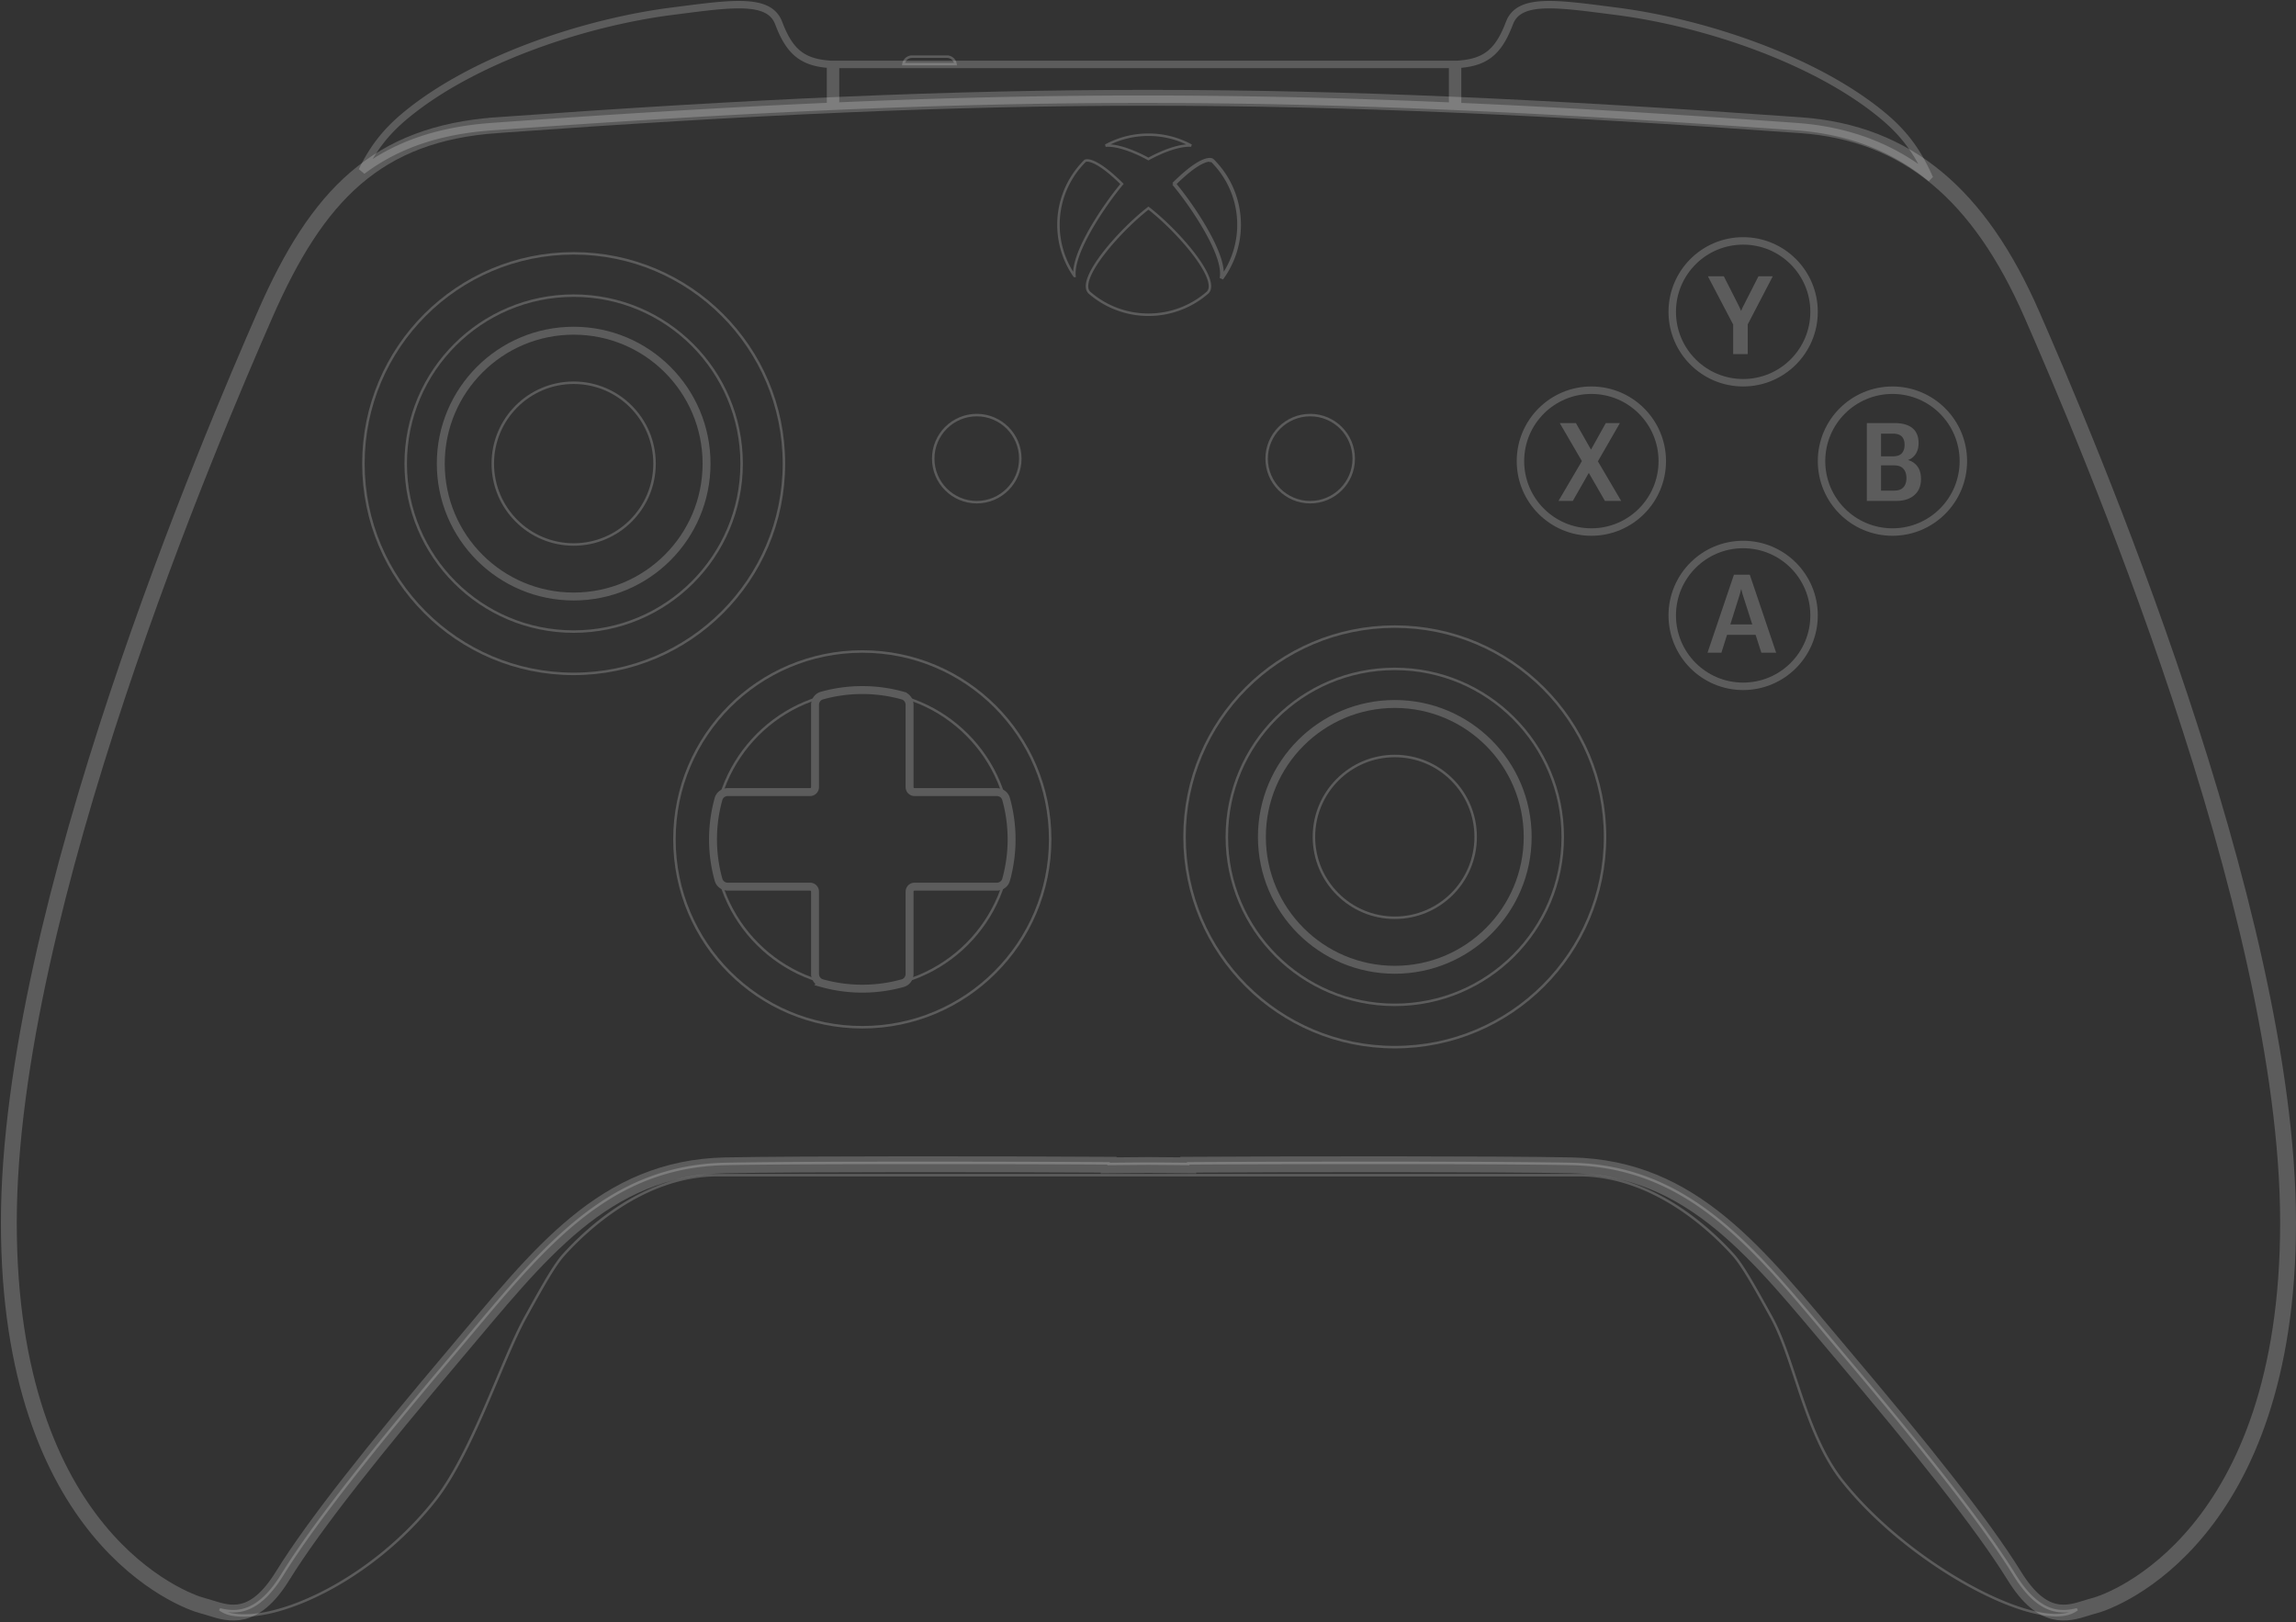 <svg width="869" height="614" fill="none" xmlns="http://www.w3.org/2000/svg"><rect width="100%" height="100%" fill="#333333" stroke="none"/><path opacity=".2" d="M361.652 24.26h-19.71a3.296 3.296 0 0 1 3.263-2.826h13.184a3.296 3.296 0 0 1 3.263 2.826Z" stroke="#fff" stroke-width=".942"/><path d="M314.349 40.268c-39.306 1.724-81.186 4.271-128.08 7.645-20.393 1.467-36.186 6.976-49.195 16.733 3.896-8.071 8.616-14.351 15.718-20.355 25.359-21.439 67.9-35.73 101.443-40.025a2903 2903 0 0 0 2.986-.384h.002c20.397-2.633 33.816-4.364 37.4 4.621l.488 1.225.063.16c4.222 10.614 9.503 13.816 19.175 14.48v15.9Zm235.441-.057c-81.503-3.534-152.058-3.555-233.558-.025V24.368H549.79v15.843Zm180.107 26.473c-14.056-11.158-30.558-17.372-50.144-18.771-46.895-3.351-88.774-5.892-128.08-7.62V24.369c9.671-.664 14.952-3.866 19.175-14.48l.023-.06.528-1.325c3.584-8.985 17.003-7.254 37.4-4.621h.01c.977.127 1.97.255 2.978.384C645.33 8.56 687.871 22.852 713.23 44.291c7.688 6.5 12.586 13.324 16.667 22.393Z" opacity=".2" stroke="#fff" stroke-width="2.825"/><path opacity=".2" d="M187.93 47.379c-45.205 3.251-67.807 26.37-87.585 71.574C80.568 164.158 3.344 344.035 3.344 462.697c0 118.662 65.923 143.148 73.457 145.032.936.234 1.916.54 2.937.86 7.2 2.254 16.478 5.158 27.2-12.162 12.243-19.777 34.845-48.03 65.923-84.758 31.079-36.729 55.564-69.691 101.711-70.633 28-.571 108.132-.456 145.032-.231v.231c4.349-.041 9.434-.085 15.068-.128 5.634.043 10.718.087 15.068.128v-.231c36.9-.225 117.032-.34 145.032.231 46.146.942 70.632 33.904 101.71 70.633 31.079 36.728 53.681 64.981 65.924 84.758 10.722 17.32 19.999 14.416 27.199 12.162 1.022-.32 2.001-.626 2.937-.86 7.534-1.884 73.458-26.37 73.458-145.032s-77.225-298.539-97.002-343.744c-19.777-45.205-47.088-68.68-87.584-71.574-192.733-13.773-300.759-13.863-493.484 0Z" stroke="#fff" stroke-width="6"/><path opacity=".2" d="m83.188 609.077.114-.457-.397.833.282-.376Zm23.715-13.176-.4-.248.4.248Zm65.924-84.759-.36-.304.36.304Zm6.07-7.209.36.303-.36-.303Zm95.64-63.423-.01-.471.01.471Zm145.032-.231h.471v-.468l-.468-.003-.003.471Zm0 .231h-.471v.475l.475-.004-.004-.471Zm15.068-.128.004-.471h-.008l.004.471Zm15.068.128-.004.471.475.004v-.475h-.471Zm0-.231-.003-.471-.468.003v.468h.471Zm145.032.231.01-.471-.01.471Zm95.64 63.423-.36.303.36-.303Zm6.071 7.209-.36.304.36-.304Zm65.923 84.759.4-.248-.4.248Zm23.786 13.158.284.376-.399-.832.115.456Zm-4.456 1.91-.09-.462.09.462Zm-84.288-50.384.368-.294-.368.294Zm-17.855-38.784-.447.148.447-.148Zm-9.063-23.207.412-.228-.412.228Zm-14.52-23.71-.349.316.349-.316Zm-442.629 0 .349.316-.349-.316Zm-14.52 23.71-.412-.228.412.228Zm-10.444 22.936-.433-.184.433.184Zm-24.008 46.589-.368-.294.368.294Zm-76.754 42.85.09-.462-.09.462Zm-4.547-1.435c3.359.839 7.137 1.226 11.237-.499 4.091-1.722 8.432-5.517 12.993-12.886l-.8-.496c-4.504 7.275-8.712 10.895-12.558 12.514-3.837 1.615-7.384 1.268-10.643.453l-.229.914Zm24.23-13.385c12.222-19.743 34.801-47.97 65.883-84.703l-.719-.608c-31.075 36.725-53.7 65.004-65.964 84.815l.8.496Zm65.883-84.703c2.05-2.422 4.071-4.829 6.071-7.21l-.721-.605c-2 2.381-4.02 4.786-6.069 7.207l.719.608Zm6.071-7.21c28.358-33.759 52.432-62.381 95.29-63.255l-.02-.942c-43.349.885-67.686 29.895-95.991 63.592l.721.605Zm95.29-63.255c27.992-.572 108.118-.457 145.019-.231l.006-.942c-36.899-.226-117.037-.341-145.045.231l.02.942Zm144.551-.702v.231h.942v-.231h-.942Zm.475.702c4.35-.042 9.434-.085 15.068-.128l-.008-.942c-5.634.043-10.719.086-15.069.128l.009.942Zm15.06-.128c5.634.043 10.718.086 15.068.128l.009-.942c-4.35-.042-9.435-.085-15.069-.128l-.008.942Zm15.543-.343v-.231h-.942v.231h.942Zm-.468.24c36.901-.226 117.027-.341 145.019.231l.02-.942c-28.008-.572-108.146-.457-145.045-.231l.006.942Zm145.019.231c42.858.874 66.932 29.496 95.29 63.255l.721-.606c-28.305-33.696-52.642-62.706-95.991-63.591l-.02.942Zm95.29 63.255c2 2.381 4.021 4.787 6.071 7.21l.719-.608a2393.706 2393.706 0 0 1-6.069-7.208l-.721.606Zm6.071 7.21c31.082 36.733 53.661 64.96 65.883 84.703l.8-.496c-12.264-19.811-34.889-48.09-65.964-84.815l-.719.608Zm65.883 84.703c4.578 7.395 8.933 11.191 13.037 12.904 4.112 1.717 7.9 1.312 11.264.463l-.23-.913c-3.267.824-6.824 1.187-10.672-.419-3.857-1.61-8.079-5.23-12.599-12.531l-.8.496Zm23.902 12.535c-1.132.856-2.535 1.487-4.262 1.823l.179.924c1.854-.36 3.393-1.045 4.651-1.996l-.568-.751Zm-4.262 1.823c-4.12.801-9.913-.023-16.709-2.23-6.782-2.202-14.506-5.762-22.461-10.37-15.911-9.218-32.696-22.602-44.66-37.616l-.737.587c12.052 15.123 28.934 28.579 44.925 37.844 7.997 4.632 15.782 8.224 22.642 10.451 6.844 2.222 12.823 3.105 17.179 2.258l-.179-.924Zm-83.83-50.216c-8.551-10.731-13.351-25.244-17.776-38.638l-.894.296c4.412 13.355 9.258 28.042 17.933 38.929l.737-.587Zm-17.776-38.638c-2.876-8.706-5.598-16.952-9.098-23.287l-.824.456c3.448 6.242 6.143 14.394 9.028 23.127l.894-.296Zm-9.098-23.287c-3.027-5.477-5.749-10.405-8.171-14.467-2.418-4.055-4.555-7.278-6.412-9.331l-.698.632c1.789 1.977 3.884 5.129 6.301 9.182 2.412 4.045 5.127 8.958 8.156 14.44l.824-.456Zm-14.583-23.798c-8.959-9.902-30.741-30.291-58.738-30.291v.942c27.566 0 49.105 20.106 58.04 29.981l.698-.632Zm-58.738-30.291H271.735v.942h325.851v-.942Zm-325.851 0c-27.997 0-49.779 20.389-58.738 30.291l.698.632c8.935-9.875 30.474-29.981 58.04-29.981v-.942Zm-58.738 30.291c-1.857 2.053-3.994 5.276-6.412 9.331-2.422 4.062-5.144 8.99-8.171 14.467l.824.456c3.029-5.482 5.744-10.395 8.156-14.44 2.416-4.053 4.512-7.205 6.301-9.182l-.698-.632Zm-14.583 23.798c-3.159 5.718-6.648 13.963-10.465 22.98l.867.367c3.825-9.036 7.292-17.227 10.422-22.891l-.824-.456Zm-10.465 22.98c-6.886 16.268-14.846 35.063-23.943 46.479l.736.587c9.196-11.54 17.207-30.476 24.074-46.699l-.867-.367Zm-23.943 46.479c-11.964 15.014-26.862 26.51-40.876 33.839-14.038 7.342-27.103 10.46-35.42 8.843l-.18.924c8.636 1.679 21.94-1.559 36.037-8.933 14.121-7.385 29.124-18.963 41.175-34.086l-.736-.587ZM87.71 610.507c-1.715-.334-3.111-.959-4.24-1.807l-.565.753c1.253.942 2.784 1.62 4.626 1.978l.18-.924Z" fill="#fff"/><path d="M458.931 60.497s-.076-.062-.235-.12m.235.12a34.373 34.373 0 0 1 10.273 24.563 34.361 34.361 0 0 1-6.694 20.433c.079-.336.135-.685.17-1.048m-3.749-43.948-.298.365h.001l.001.001.001.001.003.002.004.004.003.002-.001-.001-.011-.006a.05.05 0 0 1-.003-.002m.3-.366-.33.336.03.03m.065-.486a2.365 2.365 0 0 0-.811-.132c-1.702 0-5.712 1.25-13.826 9.341m14.637-9.21-.154.445-.005-.001m.159-.444-.163.442.004.002m-14.478 8.766c6.774 8.023 19.881 27.244 18.014 35.706.207-.279.409-.562.607-.847m-18.621-34.859.359-.304.28.333m-.639-.029.332.333.307-.304m17.982 34.83c.159-1.645-.122-3.555-.693-5.591-.901-3.217-2.557-6.864-4.554-10.523-3.894-7.135-9.125-14.388-12.735-18.716m17.982 34.83a33.88 33.88 0 0 0 6.053-19.385v-.001a33.897 33.897 0 0 0-10.102-24.196m0 0a.617.617 0 0 0-.094-.043m0 0a1.892 1.892 0 0 0-.645-.104h-.007c-.737 0-2.081.272-4.268 1.57-2.129 1.265-5.033 3.488-8.919 7.329m-26.236-14.522c5.2-2.82 10.637-4.104 16.166-4.104h.045c5.546 0 10.967 1.283 16.187 4.1a10.285 10.285 0 0 0-1.107-.017c-3.4.12-7.24 1.444-10.2 2.715a55.657 55.657 0 0 0-4.731 2.31l-.161.09-.136-.076a55.297 55.297 0 0 0-4.73-2.316c-2.958-1.275-6.797-2.603-10.195-2.724l-1.138.022Zm0 0c.355-.027.735-.036 1.137-.022l-1.137.022Zm-7.764 5.783.009-.005.01-.006.11-.041c.2-.076.412-.112.626-.105h.015c.734 0 2.078.27 4.266 1.569 2.129 1.263 5.035 3.486 8.921 7.33-3.61 4.323-8.838 11.57-12.732 18.7-1.997 3.659-3.653 7.305-4.556 10.523-.572 2.04-.854 3.954-.697 5.603a33.893 33.893 0 0 1-6.057-19.385 33.918 33.918 0 0 1 10.085-24.183Zm23.976 58.234h-.002a33.913 33.913 0 0 1-22.404-8.411c-1.126-1.158-1.128-3.145-.068-5.844 1.048-2.668 3.06-5.83 5.585-9.093 4.954-6.4 11.796-13.078 16.888-16.983 5.097 3.905 11.939 10.583 16.892 16.983 2.524 3.263 4.537 6.425 5.585 9.093 1.061 2.7 1.061 4.686-.062 5.844a33.95 33.95 0 0 1-22.414 8.411Z" stroke="#fff" stroke-width=".942" opacity=".2"/><circle opacity=".2" cx="369.69" cy="173.575" r="16.481" stroke="#fff" stroke-width=".942"/><circle opacity=".2" cx="495.886" cy="173.575" r="16.481" stroke="#fff" stroke-width=".942"/><g opacity=".2" stroke="#fff"><circle cx="217.124" cy="175.458" r="79.579" stroke-width=".942"/><circle cx="217.124" cy="175.458" r="63.569" stroke-width=".942"/><circle cx="217.124" cy="175.459" r="50.297" stroke-width="3"/><circle cx="217.124" cy="175.459" r="30.607" stroke-width=".942"/></g><g opacity=".2" stroke="#fff"><circle cx="527.906" cy="316.724" r="79.579" stroke-width=".942"/><circle cx="527.906" cy="316.724" r="63.569" stroke-width=".942"/><circle cx="527.906" cy="316.723" r="50.297" stroke-width="3"/><circle cx="527.906" cy="316.723" r="30.607" stroke-width=".942"/></g><g opacity=".2" stroke="#fff"><circle cx="326.369" cy="317.666" r="71.103" stroke-width=".942"/><circle cx="326.369" cy="317.666" r="56.035" stroke-width=".942"/><path d="M377.269 335.56c1.621 0 3.073-1.034 3.511-2.595a56.566 56.566 0 0 0 2.095-15.299c0-5.302-.73-10.433-2.095-15.299-.438-1.561-1.89-2.595-3.511-2.595h-31.123a1.883 1.883 0 0 1-1.883-1.883v-31.123c0-1.621-1.034-3.072-2.595-3.51a56.527 56.527 0 0 0-15.299-2.096c-5.302 0-10.433.73-15.299 2.096-1.56.438-2.594 1.889-2.594 3.51v31.123c0 1.04-.844 1.884-1.884 1.884H275.47c-1.622 0-3.073 1.033-3.511 2.594a56.527 56.527 0 0 0-2.096 15.299c0 5.302.73 10.433 2.096 15.299.438 1.561 1.889 2.595 3.511 2.595h31.122c1.04 0 1.884.843 1.884 1.883v31.123c0 1.621 1.034 3.072 2.594 3.51a56.527 56.527 0 0 0 15.299 2.096c5.302 0 10.433-.73 15.299-2.096 1.561-.438 2.595-1.889 2.595-3.51v-31.123c0-1.04.843-1.883 1.883-1.883h31.123Z" stroke-width="3"/></g><g opacity=".2"><circle cx="659.754" cy="118.011" r="26.84" stroke="#fff" stroke-width="2.825"/><circle cx="659.754" cy="232.907" r="26.84" stroke="#fff" stroke-width="2.825"/><circle cx="602.306" cy="174.517" r="26.84" stroke="#fff" stroke-width="2.825"/><circle cx="716.26" cy="174.517" r="26.84" stroke="#fff" stroke-width="2.825"/><path d="M655.978 134.022v-11.189l-9.571-18.271h6.03l5.604 11.028c.176.364.331.701.466 1.011.148.311.29.641.425.992h.101c.135-.351.27-.681.404-.992.149-.31.317-.647.506-1.011l5.605-11.028h5.422l-9.469 18.19v11.27h-5.523Zm-66.118 55.563 9.915-16.875h.971l7.021-12.585h5.341l-9.287 16.126h-.93l-7.608 13.334h-5.423Zm.486-29.46h6.11l7.163 12.565h.04l9.935 16.895h-6.151l-7.668-13.334h-.041l-9.388-16.126Zm55.92 86.907 9.995-29.52h6.009l9.975 29.52h-5.605l-6.859-21.387a33.426 33.426 0 0 1-.404-1.375 89.843 89.843 0 0 1-.304-1.214h-.101c-.094.391-.196.795-.303 1.214-.108.404-.243.863-.405 1.375l-6.738 21.387h-5.26Zm5.179-6.778 1.052-3.925h13.253l1.093 3.925h-15.398Zm55.121-50.669v-29.46h10.542c2.927 0 5.166.634 6.717 1.902 1.552 1.268 2.327 3.163 2.327 5.685 0 1.66-.371 3.035-1.113 4.128-.728 1.079-1.659 1.821-2.792 2.226v.081c1.403.377 2.556 1.166 3.46 2.367.904 1.187 1.356 2.785 1.356 4.795 0 2.617-.85 4.654-2.55 6.111-1.686 1.443-3.972 2.165-6.859 2.165h-11.088Zm5.382-3.905h4.958c1.591 0 2.765-.425 3.52-1.275.756-.85 1.133-2.003 1.133-3.46 0-1.47-.377-2.637-1.133-3.5-.755-.877-1.929-1.316-3.52-1.316h-4.958v9.551Zm0-12.97h4.432c1.578 0 2.718-.384 3.419-1.153.701-.769 1.052-1.841 1.052-3.217 0-1.376-.351-2.422-1.052-3.136-.701-.715-1.841-1.08-3.419-1.093h-4.432v8.599Z" fill="#fff"/></g></svg>